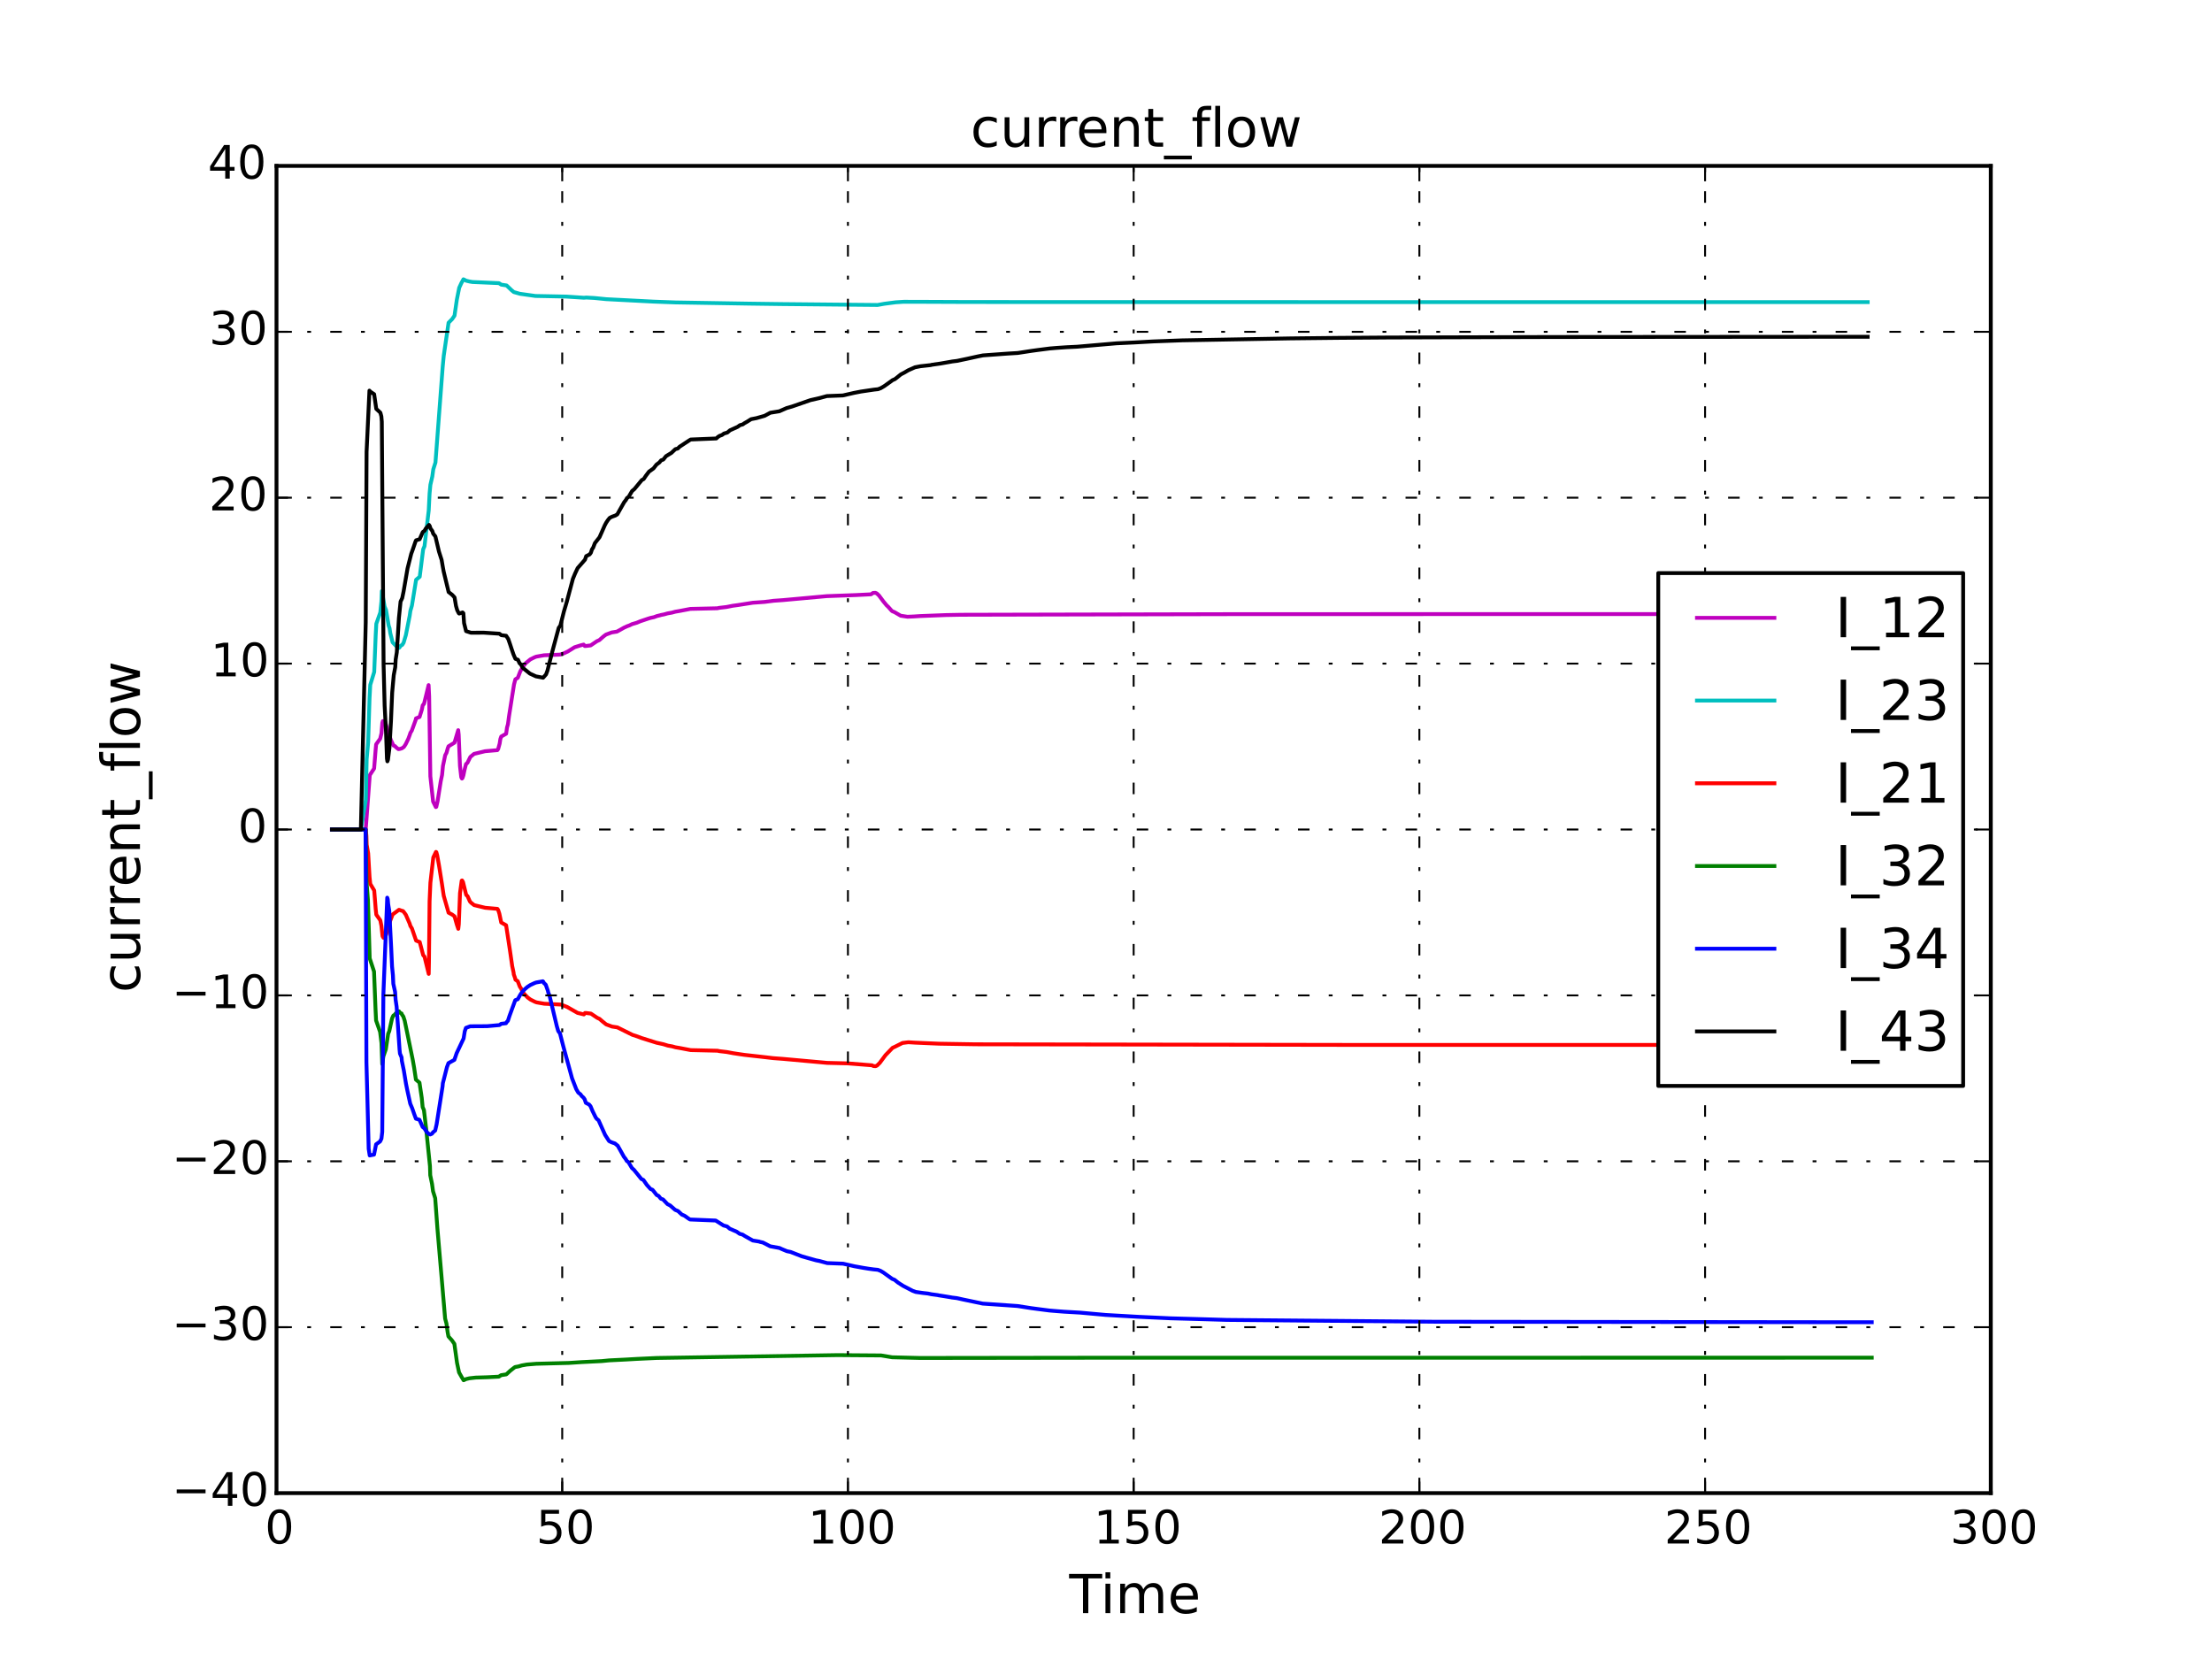 <?xml version="1.0" encoding="utf-8" standalone="no"?>
<!DOCTYPE svg PUBLIC "-//W3C//DTD SVG 1.1//EN"
  "http://www.w3.org/Graphics/SVG/1.1/DTD/svg11.dtd">
<!-- Created with matplotlib (http://matplotlib.org/) -->
<svg height="432pt" version="1.1" viewBox="0 0 576 432" width="576pt" xmlns="http://www.w3.org/2000/svg" xmlns:xlink="http://www.w3.org/1999/xlink">
 <defs>
  <style type="text/css">
*{stroke-linecap:butt;stroke-linejoin:round;}
  </style>
 </defs>
 <g id="figure_1">
  <g id="patch_1">
   <path d="
M0 432
L576 432
L576 0
L0 0
z
" style="fill:#ffffff;"/>
  </g>
  <g id="axes_1">
   <g id="patch_2">
    <path d="
M72 388.8
L518.4 388.8
L518.4 43.2
L72 43.2
z
" style="fill:#ffffff;"/>
   </g>
   <g id="line2d_1">
    <path clip-path="url(#p7ff5b81e1d)" d="
M86.41 216
L93.871 216
L95.228 216
L96.287 201.843
L97.419 200.121
L97.804 195.323
L97.945 193.821
L98.994 192.361
L99.341 190.942
L99.557 188.232
L99.696 187.769
L99.846 187.795
L100.331 188.11
L100.613 189.038
L101.11 190.999
L101.517 191.875
L101.766 192.65
L102.335 193.872
L102.441 194.109
L102.904 194.319
L103.027 194.502
L103.509 194.898
L103.753 195.076
L104.171 195.009
L104.661 194.857
L105.178 194.497
L105.637 193.798
L106.334 192.362
L106.76 191.198
L106.843 190.886
L107.237 190.241
L108.253 187.435
L108.321 187.066
L109.25 186.694
L109.844 184.804
L110.075 183.657
L110.413 183.274
L110.982 180.992
L111.605 178.402
L111.752 181.388
L112.061 202.134
L112.778 208.727
L113.489 210.164
L113.612 210.098
L113.942 208.661
L114.776 203.393
L115.112 201.799
L115.343 199.47
L115.929 196.651
L116.275 196.02
L116.589 194.861
L116.797 194.335
L118.346 193.387
L119.315 190.134
L119.442 191.31
L119.773 199.441
L120.11 202.38
L120.296 202.733
L120.435 202.595
L120.669 201.893
L120.96 200.493
L121.351 198.961
L121.715 198.647
L122.479 197.098
L122.825 196.816
L123.342 196.393
L123.431 196.31
L126.31 195.618
L129.507 195.338
L129.716 195.049
L130.115 193.609
L130.287 192.461
L130.52 191.791
L131.798 191.065
L132.02 189.461
L132.267 188.597
L132.54 186.537
L133.846 178.248
L134.199 176.893
L134.841 176.491
L135.483 174.804
L135.812 174.262
L136.039 173.784
L136.923 172.664
L138.097 171.706
L139.256 171.132
L139.667 170.983
L140.768 170.789
L141.661 170.632
L145.842 170.456
L146.778 170.144
L147.874 169.636
L149.619 168.543
L151.199 168.046
L151.981 167.845
L152.27 168.218
L152.571 168.212
L153.808 168.064
L155.426 166.971
L156.068 166.68
L157.141 165.731
L157.798 165.245
L159.29 164.687
L160.623 164.478
L161.369 164.078
L162.505 163.434
L163.088 163.176
L163.243 163.092
L163.928 162.846
L164.562 162.531
L165.832 162.156
L166.671 161.8
L168.818 161.074
L169.43 160.889
L170.289 160.709
L171.058 160.42
L171.969 160.198
L172.118 160.143
L172.936 159.983
L173.844 159.726
L174.963 159.528
L175.831 159.289
L176.907 159.106
L179.789 158.554
L186.756 158.395
L187.296 158.28
L189.196 158.059
L190.76 157.748
L192.179 157.554
L196.044 156.947
L199.057 156.743
L201.42 156.441
L203.854 156.27
L215.278 155.233
L222.954 154.951
L226.836 154.758
L227.318 154.403
L227.944 154.365
L228.324 154.536
L228.883 155.066
L230.038 156.622
L230.881 157.638
L231.29 158.018
L232.171 159.01
L232.337 159.151
L232.949 159.41
L234.543 160.333
L236.306 160.598
L237.963 160.526
L239.61 160.419
L246.371 160.158
L250.275 160.085
L264.404 160.051
L322.614 159.92
L421.071 159.903
L486.271 159.902
L486.271 159.902" style="fill:none;stroke:#bf00bf;stroke-linecap:square;"/>
   </g>
   <g id="line2d_2">
    <path clip-path="url(#p7ff5b81e1d)" d="
M86.433 216
L93.977 216
L95.26 208.297
L95.479 197.687
L95.87 193.279
L96.228 181.825
L96.414 178.343
L97.445 174.973
L97.827 165.431
L97.989 162.421
L99.027 159.49
L99.318 156.636
L99.429 153.926
L100.151 157.948
L100.525 158.849
L101.205 162.881
L101.436 163.579
L101.623 164.853
L101.909 165.954
L102.235 167.266
L103.687 168.776
L103.893 168.725
L104.09 168.515
L104.318 168.158
L104.743 167.926
L105.097 167.361
L105.677 165.418
L106.674 160.387
L106.865 159.065
L107.265 157.686
L108.353 150.967
L109.294 150.185
L110.193 143.03
L110.541 142.233
L111.64 132.919
L111.86 128.534
L112.073 126.252
L112.571 124.092
L112.83 122.199
L113.393 120.431
L115.269 95.593
L115.549 92.641
L116.806 84.04
L117.748 83.082
L118.356 82.191
L118.963 78.018
L119.577 74.93
L120.133 73.726
L120.676 72.731
L120.97 72.875
L121.397 73.094
L122.285 73.31
L123.042 73.433
L126.155 73.567
L129.931 73.733
L130.512 74.116
L131.918 74.331
L133.204 75.56
L133.792 76.048
L135.354 76.497
L139.422 77.07
L142.911 77.136
L147.265 77.223
L152.056 77.532
L152.646 77.48
L154.762 77.594
L157.854 77.903
L170.195 78.541
L175.886 78.752
L195.165 79.067
L203.685 79.18
L228.518 79.415
L230.257 79.103
L233.216 78.718
L235.364 78.581
L239.497 78.589
L252.288 78.64
L297.016 78.658
L486.344 78.665
L486.344 78.665" style="fill:none;stroke:#00bfbf;stroke-linecap:square;"/>
   </g>
   <g id="line2d_3">
    <path clip-path="url(#p7ff5b81e1d)" d="
M86.433 216
L93.977 216
L95.26 216
L95.411 217.685
L95.479 219.932
L95.87 222.216
L96.228 228.352
L96.414 230.157
L97.445 231.879
L97.827 236.677
L97.989 238.179
L99.027 239.639
L99.318 241.058
L99.61 243.768
L99.858 244.205
L100.525 243.45
L101.205 241.001
L101.436 240.551
L101.623 239.725
L101.909 239.004
L102.235 238.128
L103.893 236.91
L104.185 236.991
L104.318 237.058
L104.957 237.246
L105.284 237.656
L105.677 238.202
L106.674 240.498
L106.865 241.114
L107.265 241.759
L108.353 244.934
L109.294 245.306
L110.193 248.726
L110.541 249.108
L111.64 253.598
L111.698 250.612
L111.86 234.701
L112.073 229.866
L112.83 223.273
L113.525 221.836
L113.624 221.902
L113.85 222.736
L114.334 225.469
L115.087 230.201
L115.549 233.274
L116.806 237.665
L117.748 238.156
L118.356 238.613
L118.963 240.764
L119.335 241.866
L119.472 240.69
L119.785 232.559
L120.226 229.322
L120.329 229.267
L120.575 229.698
L121.397 233.039
L121.75 233.353
L122.366 234.739
L122.647 235.05
L123.36 235.607
L123.466 235.69
L126.344 236.382
L129.522 236.662
L129.72 236.951
L130.034 237.92
L130.512 240.209
L131.789 240.935
L132.805 247.576
L133.379 251.577
L133.734 253.249
L133.792 253.752
L134.127 254.68
L134.221 255.107
L134.822 255.509
L135.354 256.898
L135.726 257.475
L136.156 258.434
L137.409 259.754
L138.154 260.294
L139.308 260.868
L139.719 261.017
L140.817 261.211
L141.724 261.368
L146.089 261.587
L147.672 262.205
L150.389 263.754
L152.056 264.155
L152.329 263.782
L152.646 263.788
L153.876 263.936
L155.499 265.029
L156.123 265.32
L156.922 266.01
L157.854 266.755
L159.364 267.313
L160.751 267.522
L164.681 269.469
L166.053 269.917
L166.969 270.27
L170.957 271.523
L172.727 271.911
L173.912 272.274
L175.035 272.472
L175.886 272.711
L176.979 272.894
L179.864 273.446
L186.826 273.605
L187.355 273.72
L189.249 273.941
L190.915 274.252
L192.414 274.478
L193.86 274.69
L198.051 275.157
L199.575 275.33
L201.319 275.537
L203.914 275.73
L215.341 276.767
L220.744 276.9
L227.058 277.401
L227.451 277.597
L228.001 277.635
L228.385 277.464
L229.093 276.764
L230.582 274.76
L232.426 272.849
L233.005 272.59
L235.014 271.58
L236.527 271.399
L238.281 271.503
L244.525 271.776
L254.06 271.931
L349.95 272.089
L486.344 272.098
L486.344 272.098" style="fill:none;stroke:#ff0000;stroke-linecap:square;"/>
   </g>
   <g id="line2d_4">
    <path clip-path="url(#p7ff5b81e1d)" d="
M86.475 216
L95.202 216
L95.42 229.318
L95.811 234.341
L96.268 249.55
L97.398 252.988
L97.781 262.674
L97.929 265.724
L98.973 268.692
L99.331 271.582
L99.535 277.068
L99.829 275.073
L100.472 273.236
L101.077 269.198
L101.367 268.498
L102.086 265.199
L102.419 264.46
L102.883 264.16
L103.01 263.904
L103.901 263.346
L104.15 263.716
L104.572 263.914
L104.643 264.146
L105.03 264.711
L105.384 265.793
L107.451 275.831
L107.843 278.055
L108.303 281.13
L109.231 281.912
L109.824 285.88
L110.055 288.279
L110.395 289.078
L110.96 293.833
L111.962 303.661
L112.033 306.02
L112.496 308.255
L112.761 310.2
L113.324 312.006
L113.899 319.862
L115.91 343.364
L116.25 344.622
L116.57 346.949
L116.775 348.014
L117.671 349.012
L118.32 349.942
L119.006 354.875
L119.535 357.378
L120.184 358.528
L120.722 359.412
L121.024 359.277
L121.33 359.119
L122.232 358.902
L123.861 358.72
L126.853 358.632
L129.9 358.478
L130.482 358.095
L131.851 357.88
L132.864 356.94
L133.942 356.092
L134.171 355.966
L135.04 355.804
L135.876 355.555
L137.187 355.321
L139.651 355.122
L148.134 354.906
L151.472 354.688
L156.684 354.428
L158.604 354.238
L162.773 354.031
L165.941 353.851
L171.021 353.613
L218.059 352.869
L229.445 352.954
L232.311 353.432
L239.59 353.613
L287.899 353.548
L487.402 353.539
L487.402 353.539" style="fill:none;stroke:#008000;stroke-linecap:square;"/>
   </g>
   <g id="line2d_5">
    <path clip-path="url(#p7ff5b81e1d)" d="
M86.475 216
L95.202 216
L95.42 276.608
L95.922 295.882
L96.003 299.169
L96.268 300.88
L97.398 300.653
L97.929 297.983
L98.973 297.234
L99.331 296.501
L99.535 294.742
L99.829 258.981
L100.831 233.752
L100.974 234.174
L101.077 235.406
L101.367 237.197
L101.863 246.727
L102.086 251.637
L102.317 253.966
L102.419 256.186
L102.883 258.288
L103.01 260.268
L103.28 262.129
L104.043 273.321
L104.15 274.359
L104.572 275.34
L104.643 276.266
L105.159 278.768
L105.726 282.225
L106.077 283.979
L106.824 287.393
L107.347 288.619
L107.843 290.063
L108.303 291.308
L109.231 291.591
L110.055 293.459
L110.509 293.824
L111.154 294.809
L111.736 295.32
L112.033 295.418
L112.496 295.207
L112.761 294.835
L113.324 294.385
L113.696 292.754
L115.245 282.887
L115.317 282.073
L116.383 277.88
L116.775 276.838
L118.32 275.982
L118.908 274.253
L120.722 270.413
L121.024 268.54
L121.33 267.653
L122.448 267.239
L126.853 267.212
L130.087 266.923
L130.482 266.6
L131.763 266.446
L131.999 266.068
L132.247 265.844
L132.679 264.521
L134.171 260.449
L134.827 260.191
L135.479 259.031
L135.876 258.441
L136.606 257.626
L137.34 256.993
L138.08 256.511
L139.226 255.974
L139.651 255.829
L140.733 255.638
L141.352 255.521
L141.52 255.701
L141.631 255.994
L142.096 256.383
L142.648 257.939
L142.796 258.543
L143.075 259.173
L144.992 267.201
L145.365 268.489
L145.825 269.122
L146.607 272.178
L148.958 280.782
L150.056 283.613
L150.587 284.516
L151.165 284.96
L151.472 285.399
L151.955 285.833
L152.247 286.263
L152.552 287.177
L153.418 287.628
L153.778 288.073
L154.321 289.362
L155.114 290.968
L155.396 291.351
L155.864 291.728
L157.578 295.547
L158.604 297.137
L159.239 297.447
L160.137 297.754
L160.866 298.36
L162.48 301.239
L162.91 301.787
L163.222 302.325
L163.621 302.591
L164.545 304.141
L165.098 304.641
L167.018 307.016
L167.533 307.243
L168.449 308.562
L169.397 309.612
L169.918 309.817
L171.021 311.2
L171.478 311.391
L172.089 312.139
L172.65 312.322
L173.652 313.387
L173.826 313.559
L174.499 313.899
L175.807 315.044
L176.564 315.358
L177.542 316.27
L178.238 316.564
L179.239 317.276
L179.676 317.552
L186.362 317.824
L188.412 319.115
L189.324 319.359
L190.02 319.953
L191.849 320.744
L192.603 321.28
L193.365 321.487
L194.006 321.893
L196.028 323.029
L197.675 323.295
L197.885 323.382
L198.662 323.555
L199.482 323.972
L200.546 324.527
L202.994 324.978
L203.606 325.265
L204.6 325.678
L204.92 325.811
L205.883 326.007
L208.775 327.134
L210.072 327.506
L212.487 328.184
L213.405 328.364
L215.41 328.907
L219.538 329.062
L222.492 329.73
L224.852 330.159
L226.245 330.381
L227.461 330.544
L228.573 330.653
L229.279 330.919
L230.008 331.348
L232.142 332.881
L232.311 333.005
L232.93 333.253
L233.818 333.966
L235.119 334.806
L237.657 336.126
L238.45 336.42
L240.303 336.685
L241.619 336.833
L242.53 337.021
L244.202 337.244
L244.331 337.287
L245.942 337.541
L247.663 337.826
L247.837 337.866
L249.15 338.024
L250.881 338.408
L253.51 338.954
L255.891 339.456
L264.942 340.082
L268.602 340.649
L270.175 340.858
L273.308 341.261
L275.171 341.416
L277.075 341.563
L281.239 341.803
L287.899 342.404
L296.329 342.889
L304.83 343.284
L312.594 343.498
L319.501 343.704
L373.235 344.176
L476.951 344.3
L487.402 344.302
L487.402 344.302" style="fill:none;stroke:#0000ff;stroke-linecap:square;"/>
   </g>
   <g id="line2d_6">
    <path clip-path="url(#p7ff5b81e1d)" d="
M86.483 216
L93.969 216
L95.237 162
L95.457 117.629
L96.2 101.719
L96.426 101.981
L97.427 102.648
L97.981 106.475
L99.047 107.455
L99.304 108.408
L99.422 109.814
L99.885 173.019
L100.158 183.751
L100.534 190.888
L100.758 197.531
L100.875 198.248
L101.027 197.826
L101.406 194.803
L101.809 187.788
L102.122 180.363
L102.528 175.814
L102.923 173.712
L103.035 171.732
L103.328 169.871
L103.873 160.957
L104.306 156.66
L104.739 155.734
L105.091 154.024
L106.121 148.021
L107.087 144.184
L107.388 143.381
L108.208 140.985
L108.346 140.692
L109.275 140.409
L110.089 138.541
L110.579 138.176
L110.825 137.7
L111.704 136.68
L111.93 137.042
L112.067 137.553
L112.576 138.268
L112.81 138.977
L113.375 139.679
L114.307 143.633
L114.693 144.846
L114.995 145.791
L115.289 147.516
L115.541 148.871
L116.82 154.17
L117.738 154.882
L118.365 155.557
L118.738 157.774
L119.05 158.869
L119.466 159.692
L119.57 159.771
L120.457 159.478
L120.664 159.691
L120.844 162.257
L121.366 164.347
L122.627 164.756
L126.028 164.748
L130.046 165.011
L130.541 165.4
L131.806 165.554
L132.045 165.932
L132.351 166.404
L132.821 167.762
L133.209 168.948
L133.721 170.443
L134.21 171.551
L134.882 171.809
L135.212 172.531
L135.325 172.755
L135.614 172.969
L136.137 173.909
L137.99 175.403
L139.565 176.126
L140.661 176.329
L141.427 176.479
L142.189 175.617
L142.556 174.63
L143.867 169.487
L145.48 163.511
L145.923 162.878
L146.841 159.233
L147.522 156.95
L149.179 150.733
L149.768 149.31
L150.417 147.933
L152.334 145.737
L152.64 144.823
L153.533 144.372
L153.865 143.927
L154.148 143.059
L154.442 142.638
L154.914 141.423
L156.108 139.901
L156.744 138.472
L157.488 136.781
L157.836 136.129
L158.255 135.49
L158.757 134.863
L159.36 134.553
L160.226 134.246
L160.74 133.942
L161.408 132.751
L162.538 130.761
L162.974 130.213
L163.278 129.675
L163.675 129.409
L164.596 127.859
L165.189 127.359
L167.15 124.984
L167.603 124.757
L168.196 123.87
L169.009 122.802
L170.165 121.981
L170.933 120.992
L171.703 120.42
L172.168 119.861
L172.714 119.678
L173.428 118.787
L174.834 117.933
L175.87 116.956
L176.488 116.799
L176.952 116.332
L179.4 114.724
L179.855 114.448
L186.52 114.176
L186.951 113.777
L187.34 113.517
L188.019 113.261
L188.536 112.885
L189.39 112.641
L190.087 112.047
L192.083 111.147
L192.676 110.72
L193.413 110.513
L193.839 110.207
L194.538 109.812
L195.589 109.152
L196.973 108.882
L199.104 108.276
L200.601 107.473
L202.934 107.096
L204.848 106.255
L206.221 105.865
L211.045 104.194
L213.483 103.636
L215.321 103.133
L219.452 102.977
L222.417 102.302
L224.19 101.958
L227.602 101.456
L228.635 101.347
L229.345 101.081
L230.249 100.55
L232.083 99.245
L232.414 98.995
L232.989 98.747
L233.477 98.383
L234.578 97.493
L235.512 97.007
L236.502 96.424
L238.275 95.637
L239.685 95.366
L242.329 95.072
L242.686 94.979
L244.876 94.669
L247.719 94.174
L247.913 94.134
L249.201 93.976
L251.747 93.442
L254.637 92.806
L255.952 92.544
L261.796 92.117
L262.626 92.059
L265.001 91.918
L268.705 91.351
L270.228 91.142
L273.372 90.739
L275.235 90.584
L277.676 90.419
L280.517 90.28
L290.767 89.395
L295.226 89.187
L300.349 88.905
L307.844 88.626
L336.077 88.116
L348.122 87.985
L361.589 87.884
L404.566 87.755
L477.215 87.7
L486.333 87.698
L486.333 87.698" style="fill:none;stroke:#000000;stroke-linecap:square;"/>
   </g>
   <g id="patch_3">
    <path d="
M518.4 388.8
L518.4 43.2" style="fill:none;stroke:#000000;stroke-linecap:square;stroke-linejoin:miter;"/>
   </g>
   <g id="patch_4">
    <path d="
M72 388.8
L72 43.2" style="fill:none;stroke:#000000;stroke-linecap:square;stroke-linejoin:miter;"/>
   </g>
   <g id="patch_5">
    <path d="
M72 388.8
L518.4 388.8" style="fill:none;stroke:#000000;stroke-linecap:square;stroke-linejoin:miter;"/>
   </g>
   <g id="patch_6">
    <path d="
M72 43.2
L518.4 43.2" style="fill:none;stroke:#000000;stroke-linecap:square;stroke-linejoin:miter;"/>
   </g>
   <g id="matplotlib.axis_1">
    <g id="xtick_1">
     <g id="line2d_7">
      <path clip-path="url(#p7ff5b81e1d)" d="
M72 388.8
L72 43.2" style="fill:none;stroke:#000000;stroke-dasharray:3,5,1,5;stroke-dashoffset:0.0;stroke-width:0.5;"/>
     </g>
     <g id="line2d_8">
      <defs>
       <path d="
M0 0
L0 -4" id="mc7db9fdffb" style="stroke:#000000;stroke-width:0.5;"/>
      </defs>
      <g>
       <use style="stroke:#000000;stroke-width:0.5;" x="72.0" xlink:href="#mc7db9fdffb" y="388.8"/>
      </g>
     </g>
     <g id="line2d_9">
      <defs>
       <path d="
M0 0
L0 4" id="m5a7d422ac3" style="stroke:#000000;stroke-width:0.5;"/>
      </defs>
      <g>
       <use style="stroke:#000000;stroke-width:0.5;" x="72.0" xlink:href="#m5a7d422ac3" y="43.2"/>
      </g>
     </g>
     <g id="text_1">
      <!-- 0 -->
      <defs>
       <path d="
M31.781 66.406
Q24.172 66.406 20.328 58.906
Q16.5 51.422 16.5 36.375
Q16.5 21.391 20.328 13.891
Q24.172 6.391 31.781 6.391
Q39.453 6.391 43.281 13.891
Q47.125 21.391 47.125 36.375
Q47.125 51.422 43.281 58.906
Q39.453 66.406 31.781 66.406
M31.781 74.219
Q44.047 74.219 50.516 64.516
Q56.984 54.828 56.984 36.375
Q56.984 17.969 50.516 8.266
Q44.047 -1.422 31.781 -1.422
Q19.531 -1.422 13.062 8.266
Q6.594 17.969 6.594 36.375
Q6.594 54.828 13.062 64.516
Q19.531 74.219 31.781 74.219" id="DejaVuSans-30"/>
      </defs>
      <g transform="translate(68.977 401.918)scale(0.12 -0.12)">
       <use xlink:href="#DejaVuSans-30"/>
      </g>
     </g>
    </g>
    <g id="xtick_2">
     <g id="line2d_10">
      <path clip-path="url(#p7ff5b81e1d)" d="
M146.4 388.8
L146.4 43.2" style="fill:none;stroke:#000000;stroke-dasharray:3,5,1,5;stroke-dashoffset:0.0;stroke-width:0.5;"/>
     </g>
     <g id="line2d_11">
      <g>
       <use style="stroke:#000000;stroke-width:0.5;" x="146.4" xlink:href="#mc7db9fdffb" y="388.8"/>
      </g>
     </g>
     <g id="line2d_12">
      <g>
       <use style="stroke:#000000;stroke-width:0.5;" x="146.4" xlink:href="#m5a7d422ac3" y="43.2"/>
      </g>
     </g>
     <g id="text_2">
      <!-- 50 -->
      <defs>
       <path d="
M10.797 72.906
L49.516 72.906
L49.516 64.594
L19.828 64.594
L19.828 46.734
Q21.969 47.469 24.109 47.828
Q26.266 48.188 28.422 48.188
Q40.625 48.188 47.75 41.5
Q54.891 34.812 54.891 23.391
Q54.891 11.625 47.562 5.094
Q40.234 -1.422 26.906 -1.422
Q22.312 -1.422 17.547 -0.641
Q12.797 0.141 7.719 1.703
L7.719 11.625
Q12.109 9.234 16.797 8.062
Q21.484 6.891 26.703 6.891
Q35.156 6.891 40.078 11.328
Q45.016 15.766 45.016 23.391
Q45.016 31 40.078 35.438
Q35.156 39.891 26.703 39.891
Q22.75 39.891 18.812 39.016
Q14.891 38.141 10.797 36.281
z
" id="DejaVuSans-35"/>
      </defs>
      <g transform="translate(139.627 401.918)scale(0.12 -0.12)">
       <use xlink:href="#DejaVuSans-35"/>
       <use x="63.623" xlink:href="#DejaVuSans-30"/>
      </g>
     </g>
    </g>
    <g id="xtick_3">
     <g id="line2d_13">
      <path clip-path="url(#p7ff5b81e1d)" d="
M220.8 388.8
L220.8 43.2" style="fill:none;stroke:#000000;stroke-dasharray:3,5,1,5;stroke-dashoffset:0.0;stroke-width:0.5;"/>
     </g>
     <g id="line2d_14">
      <g>
       <use style="stroke:#000000;stroke-width:0.5;" x="220.8" xlink:href="#mc7db9fdffb" y="388.8"/>
      </g>
     </g>
     <g id="line2d_15">
      <g>
       <use style="stroke:#000000;stroke-width:0.5;" x="220.8" xlink:href="#m5a7d422ac3" y="43.2"/>
      </g>
     </g>
     <g id="text_3">
      <!-- 100 -->
      <defs>
       <path d="
M12.406 8.297
L28.516 8.297
L28.516 63.922
L10.984 60.406
L10.984 69.391
L28.422 72.906
L38.281 72.906
L38.281 8.297
L54.391 8.297
L54.391 0
L12.406 0
z
" id="DejaVuSans-31"/>
      </defs>
      <g transform="translate(210.405 401.918)scale(0.12 -0.12)">
       <use xlink:href="#DejaVuSans-31"/>
       <use x="63.623" xlink:href="#DejaVuSans-30"/>
       <use x="127.246" xlink:href="#DejaVuSans-30"/>
      </g>
     </g>
    </g>
    <g id="xtick_4">
     <g id="line2d_16">
      <path clip-path="url(#p7ff5b81e1d)" d="
M295.2 388.8
L295.2 43.2" style="fill:none;stroke:#000000;stroke-dasharray:3,5,1,5;stroke-dashoffset:0.0;stroke-width:0.5;"/>
     </g>
     <g id="line2d_17">
      <g>
       <use style="stroke:#000000;stroke-width:0.5;" x="295.2" xlink:href="#mc7db9fdffb" y="388.8"/>
      </g>
     </g>
     <g id="line2d_18">
      <g>
       <use style="stroke:#000000;stroke-width:0.5;" x="295.2" xlink:href="#m5a7d422ac3" y="43.2"/>
      </g>
     </g>
     <g id="text_4">
      <!-- 150 -->
      <g transform="translate(284.805 401.918)scale(0.12 -0.12)">
       <use xlink:href="#DejaVuSans-31"/>
       <use x="63.623" xlink:href="#DejaVuSans-35"/>
       <use x="127.246" xlink:href="#DejaVuSans-30"/>
      </g>
     </g>
    </g>
    <g id="xtick_5">
     <g id="line2d_19">
      <path clip-path="url(#p7ff5b81e1d)" d="
M369.6 388.8
L369.6 43.2" style="fill:none;stroke:#000000;stroke-dasharray:3,5,1,5;stroke-dashoffset:0.0;stroke-width:0.5;"/>
     </g>
     <g id="line2d_20">
      <g>
       <use style="stroke:#000000;stroke-width:0.5;" x="369.6" xlink:href="#mc7db9fdffb" y="388.8"/>
      </g>
     </g>
     <g id="line2d_21">
      <g>
       <use style="stroke:#000000;stroke-width:0.5;" x="369.6" xlink:href="#m5a7d422ac3" y="43.2"/>
      </g>
     </g>
     <g id="text_5">
      <!-- 200 -->
      <defs>
       <path d="
M19.188 8.297
L53.609 8.297
L53.609 0
L7.328 0
L7.328 8.297
Q12.938 14.109 22.625 23.891
Q32.328 33.688 34.812 36.531
Q39.547 41.844 41.422 45.531
Q43.312 49.219 43.312 52.781
Q43.312 58.594 39.234 62.25
Q35.156 65.922 28.609 65.922
Q23.969 65.922 18.812 64.312
Q13.672 62.703 7.812 59.422
L7.812 69.391
Q13.766 71.781 18.938 73
Q24.125 74.219 28.422 74.219
Q39.75 74.219 46.484 68.547
Q53.219 62.891 53.219 53.422
Q53.219 48.922 51.531 44.891
Q49.859 40.875 45.406 35.406
Q44.188 33.984 37.641 27.219
Q31.109 20.453 19.188 8.297" id="DejaVuSans-32"/>
      </defs>
      <g transform="translate(358.986 401.918)scale(0.12 -0.12)">
       <use xlink:href="#DejaVuSans-32"/>
       <use x="63.623" xlink:href="#DejaVuSans-30"/>
       <use x="127.246" xlink:href="#DejaVuSans-30"/>
      </g>
     </g>
    </g>
    <g id="xtick_6">
     <g id="line2d_22">
      <path clip-path="url(#p7ff5b81e1d)" d="
M444 388.8
L444 43.2" style="fill:none;stroke:#000000;stroke-dasharray:3,5,1,5;stroke-dashoffset:0.0;stroke-width:0.5;"/>
     </g>
     <g id="line2d_23">
      <g>
       <use style="stroke:#000000;stroke-width:0.5;" x="444.0" xlink:href="#mc7db9fdffb" y="388.8"/>
      </g>
     </g>
     <g id="line2d_24">
      <g>
       <use style="stroke:#000000;stroke-width:0.5;" x="444.0" xlink:href="#m5a7d422ac3" y="43.2"/>
      </g>
     </g>
     <g id="text_6">
      <!-- 250 -->
      <g transform="translate(433.386 401.918)scale(0.12 -0.12)">
       <use xlink:href="#DejaVuSans-32"/>
       <use x="63.623" xlink:href="#DejaVuSans-35"/>
       <use x="127.246" xlink:href="#DejaVuSans-30"/>
      </g>
     </g>
    </g>
    <g id="xtick_7">
     <g id="line2d_25">
      <path clip-path="url(#p7ff5b81e1d)" d="
M518.4 388.8
L518.4 43.2" style="fill:none;stroke:#000000;stroke-dasharray:3,5,1,5;stroke-dashoffset:0.0;stroke-width:0.5;"/>
     </g>
     <g id="line2d_26">
      <g>
       <use style="stroke:#000000;stroke-width:0.5;" x="518.4" xlink:href="#mc7db9fdffb" y="388.8"/>
      </g>
     </g>
     <g id="line2d_27">
      <g>
       <use style="stroke:#000000;stroke-width:0.5;" x="518.4" xlink:href="#m5a7d422ac3" y="43.2"/>
      </g>
     </g>
     <g id="text_7">
      <!-- 300 -->
      <defs>
       <path d="
M40.578 39.312
Q47.656 37.797 51.625 33
Q55.609 28.219 55.609 21.188
Q55.609 10.406 48.188 4.484
Q40.766 -1.422 27.094 -1.422
Q22.516 -1.422 17.656 -0.516
Q12.797 0.391 7.625 2.203
L7.625 11.719
Q11.719 9.328 16.594 8.109
Q21.484 6.891 26.812 6.891
Q36.078 6.891 40.938 10.547
Q45.797 14.203 45.797 21.188
Q45.797 27.641 41.281 31.266
Q36.766 34.906 28.719 34.906
L20.219 34.906
L20.219 43.016
L29.109 43.016
Q36.375 43.016 40.234 45.922
Q44.094 48.828 44.094 54.297
Q44.094 59.906 40.109 62.906
Q36.141 65.922 28.719 65.922
Q24.656 65.922 20.016 65.031
Q15.375 64.156 9.812 62.312
L9.812 71.094
Q15.438 72.656 20.344 73.438
Q25.25 74.219 29.594 74.219
Q40.828 74.219 47.359 69.109
Q53.906 64.016 53.906 55.328
Q53.906 49.266 50.438 45.094
Q46.969 40.922 40.578 39.312" id="DejaVuSans-33"/>
      </defs>
      <g transform="translate(507.803 401.918)scale(0.12 -0.12)">
       <use xlink:href="#DejaVuSans-33"/>
       <use x="63.623" xlink:href="#DejaVuSans-30"/>
       <use x="127.246" xlink:href="#DejaVuSans-30"/>
      </g>
     </g>
    </g>
    <g id="text_8">
     <!-- Time -->
     <defs>
      <path d="
M9.422 54.688
L18.406 54.688
L18.406 0
L9.422 0
z

M9.422 75.984
L18.406 75.984
L18.406 64.594
L9.422 64.594
z
" id="DejaVuSans-69"/>
      <path d="
M52 44.188
Q55.375 50.25 60.062 53.125
Q64.75 56 71.094 56
Q79.641 56 84.281 50.016
Q88.922 44.047 88.922 33.016
L88.922 0
L79.891 0
L79.891 32.719
Q79.891 40.578 77.094 44.375
Q74.312 48.188 68.609 48.188
Q61.625 48.188 57.562 43.547
Q53.516 38.922 53.516 30.906
L53.516 0
L44.484 0
L44.484 32.719
Q44.484 40.625 41.703 44.406
Q38.922 48.188 33.109 48.188
Q26.219 48.188 22.156 43.531
Q18.109 38.875 18.109 30.906
L18.109 0
L9.078 0
L9.078 54.688
L18.109 54.688
L18.109 46.188
Q21.188 51.219 25.484 53.609
Q29.781 56 35.688 56
Q41.656 56 45.828 52.969
Q50 49.953 52 44.188" id="DejaVuSans-6d"/>
      <path d="
M56.203 29.594
L56.203 25.203
L14.891 25.203
Q15.484 15.922 20.484 11.062
Q25.484 6.203 34.422 6.203
Q39.594 6.203 44.453 7.469
Q49.312 8.734 54.109 11.281
L54.109 2.781
Q49.266 0.734 44.188 -0.344
Q39.109 -1.422 33.891 -1.422
Q20.797 -1.422 13.156 6.188
Q5.516 13.812 5.516 26.812
Q5.516 40.234 12.766 48.109
Q20.016 56 32.328 56
Q43.359 56 49.781 48.891
Q56.203 41.797 56.203 29.594
M47.219 32.234
Q47.125 39.594 43.094 43.984
Q39.062 48.391 32.422 48.391
Q24.906 48.391 20.391 44.141
Q15.875 39.891 15.188 32.172
z
" id="DejaVuSans-65"/>
      <path d="
M-0.297 72.906
L61.375 72.906
L61.375 64.594
L35.5 64.594
L35.5 0
L25.594 0
L25.594 64.594
L-0.297 64.594
z
" id="DejaVuSans-54"/>
     </defs>
     <g transform="translate(278.425 420.052)scale(0.14 -0.14)">
      <use xlink:href="#DejaVuSans-54"/>
      <use x="57.959" xlink:href="#DejaVuSans-69"/>
      <use x="85.742" xlink:href="#DejaVuSans-6d"/>
      <use x="183.154" xlink:href="#DejaVuSans-65"/>
     </g>
    </g>
   </g>
   <g id="matplotlib.axis_2">
    <g id="ytick_1">
     <g id="line2d_28">
      <path clip-path="url(#p7ff5b81e1d)" d="
M72 388.8
L518.4 388.8" style="fill:none;stroke:#000000;stroke-dasharray:3,5,1,5;stroke-dashoffset:0.0;stroke-width:0.5;"/>
     </g>
     <g id="line2d_29">
      <defs>
       <path d="
M0 0
L4 0" id="md7965d1ba0" style="stroke:#000000;stroke-width:0.5;"/>
      </defs>
      <g>
       <use style="stroke:#000000;stroke-width:0.5;" x="72.0" xlink:href="#md7965d1ba0" y="388.8"/>
      </g>
     </g>
     <g id="line2d_30">
      <defs>
       <path d="
M0 0
L-4 0" id="md9a1c1a7cd" style="stroke:#000000;stroke-width:0.5;"/>
      </defs>
      <g>
       <use style="stroke:#000000;stroke-width:0.5;" x="518.4" xlink:href="#md9a1c1a7cd" y="388.8"/>
      </g>
     </g>
     <g id="text_9">
      <!-- −40 -->
      <defs>
       <path d="
M10.594 35.5
L73.188 35.5
L73.188 27.203
L10.594 27.203
z
" id="DejaVuSans-2212"/>
       <path d="
M37.797 64.312
L12.891 25.391
L37.797 25.391
z

M35.203 72.906
L47.609 72.906
L47.609 25.391
L58.016 25.391
L58.016 17.188
L47.609 17.188
L47.609 0
L37.797 0
L37.797 17.188
L4.891 17.188
L4.891 26.703
z
" id="DejaVuSans-34"/>
      </defs>
      <g transform="translate(44.742 392.111)scale(0.12 -0.12)">
       <use xlink:href="#DejaVuSans-2212"/>
       <use x="83.789" xlink:href="#DejaVuSans-34"/>
       <use x="147.412" xlink:href="#DejaVuSans-30"/>
      </g>
     </g>
    </g>
    <g id="ytick_2">
     <g id="line2d_31">
      <path clip-path="url(#p7ff5b81e1d)" d="
M72 345.6
L518.4 345.6" style="fill:none;stroke:#000000;stroke-dasharray:3,5,1,5;stroke-dashoffset:0.0;stroke-width:0.5;"/>
     </g>
     <g id="line2d_32">
      <g>
       <use style="stroke:#000000;stroke-width:0.5;" x="72.0" xlink:href="#md7965d1ba0" y="345.6"/>
      </g>
     </g>
     <g id="line2d_33">
      <g>
       <use style="stroke:#000000;stroke-width:0.5;" x="518.4" xlink:href="#md9a1c1a7cd" y="345.6"/>
      </g>
     </g>
     <g id="text_10">
      <!-- −30 -->
      <g transform="translate(44.742 348.911)scale(0.12 -0.12)">
       <use xlink:href="#DejaVuSans-2212"/>
       <use x="83.789" xlink:href="#DejaVuSans-33"/>
       <use x="147.412" xlink:href="#DejaVuSans-30"/>
      </g>
     </g>
    </g>
    <g id="ytick_3">
     <g id="line2d_34">
      <path clip-path="url(#p7ff5b81e1d)" d="
M72 302.4
L518.4 302.4" style="fill:none;stroke:#000000;stroke-dasharray:3,5,1,5;stroke-dashoffset:0.0;stroke-width:0.5;"/>
     </g>
     <g id="line2d_35">
      <g>
       <use style="stroke:#000000;stroke-width:0.5;" x="72.0" xlink:href="#md7965d1ba0" y="302.4"/>
      </g>
     </g>
     <g id="line2d_36">
      <g>
       <use style="stroke:#000000;stroke-width:0.5;" x="518.4" xlink:href="#md9a1c1a7cd" y="302.4"/>
      </g>
     </g>
     <g id="text_11">
      <!-- −20 -->
      <g transform="translate(44.742 305.711)scale(0.12 -0.12)">
       <use xlink:href="#DejaVuSans-2212"/>
       <use x="83.789" xlink:href="#DejaVuSans-32"/>
       <use x="147.412" xlink:href="#DejaVuSans-30"/>
      </g>
     </g>
    </g>
    <g id="ytick_4">
     <g id="line2d_37">
      <path clip-path="url(#p7ff5b81e1d)" d="
M72 259.2
L518.4 259.2" style="fill:none;stroke:#000000;stroke-dasharray:3,5,1,5;stroke-dashoffset:0.0;stroke-width:0.5;"/>
     </g>
     <g id="line2d_38">
      <g>
       <use style="stroke:#000000;stroke-width:0.5;" x="72.0" xlink:href="#md7965d1ba0" y="259.2"/>
      </g>
     </g>
     <g id="line2d_39">
      <g>
       <use style="stroke:#000000;stroke-width:0.5;" x="518.4" xlink:href="#md9a1c1a7cd" y="259.2"/>
      </g>
     </g>
     <g id="text_12">
      <!-- −10 -->
      <g transform="translate(44.742 262.511)scale(0.12 -0.12)">
       <use xlink:href="#DejaVuSans-2212"/>
       <use x="83.789" xlink:href="#DejaVuSans-31"/>
       <use x="147.412" xlink:href="#DejaVuSans-30"/>
      </g>
     </g>
    </g>
    <g id="ytick_5">
     <g id="line2d_40">
      <path clip-path="url(#p7ff5b81e1d)" d="
M72 216
L518.4 216" style="fill:none;stroke:#000000;stroke-dasharray:3,5,1,5;stroke-dashoffset:0.0;stroke-width:0.5;"/>
     </g>
     <g id="line2d_41">
      <g>
       <use style="stroke:#000000;stroke-width:0.5;" x="72.0" xlink:href="#md7965d1ba0" y="216.0"/>
      </g>
     </g>
     <g id="line2d_42">
      <g>
       <use style="stroke:#000000;stroke-width:0.5;" x="518.4" xlink:href="#md9a1c1a7cd" y="216.0"/>
      </g>
     </g>
     <g id="text_13">
      <!-- 0 -->
      <g transform="translate(61.953 219.311)scale(0.12 -0.12)">
       <use xlink:href="#DejaVuSans-30"/>
      </g>
     </g>
    </g>
    <g id="ytick_6">
     <g id="line2d_43">
      <path clip-path="url(#p7ff5b81e1d)" d="
M72 172.8
L518.4 172.8" style="fill:none;stroke:#000000;stroke-dasharray:3,5,1,5;stroke-dashoffset:0.0;stroke-width:0.5;"/>
     </g>
     <g id="line2d_44">
      <g>
       <use style="stroke:#000000;stroke-width:0.5;" x="72.0" xlink:href="#md7965d1ba0" y="172.8"/>
      </g>
     </g>
     <g id="line2d_45">
      <g>
       <use style="stroke:#000000;stroke-width:0.5;" x="518.4" xlink:href="#md9a1c1a7cd" y="172.8"/>
      </g>
     </g>
     <g id="text_14">
      <!-- 10 -->
      <g transform="translate(54.845 176.111)scale(0.12 -0.12)">
       <use xlink:href="#DejaVuSans-31"/>
       <use x="63.623" xlink:href="#DejaVuSans-30"/>
      </g>
     </g>
    </g>
    <g id="ytick_7">
     <g id="line2d_46">
      <path clip-path="url(#p7ff5b81e1d)" d="
M72 129.6
L518.4 129.6" style="fill:none;stroke:#000000;stroke-dasharray:3,5,1,5;stroke-dashoffset:0.0;stroke-width:0.5;"/>
     </g>
     <g id="line2d_47">
      <g>
       <use style="stroke:#000000;stroke-width:0.5;" x="72.0" xlink:href="#md7965d1ba0" y="129.6"/>
      </g>
     </g>
     <g id="line2d_48">
      <g>
       <use style="stroke:#000000;stroke-width:0.5;" x="518.4" xlink:href="#md9a1c1a7cd" y="129.6"/>
      </g>
     </g>
     <g id="text_15">
      <!-- 20 -->
      <g transform="translate(54.406 132.911)scale(0.12 -0.12)">
       <use xlink:href="#DejaVuSans-32"/>
       <use x="63.623" xlink:href="#DejaVuSans-30"/>
      </g>
     </g>
    </g>
    <g id="ytick_8">
     <g id="line2d_49">
      <path clip-path="url(#p7ff5b81e1d)" d="
M72 86.4
L518.4 86.4" style="fill:none;stroke:#000000;stroke-dasharray:3,5,1,5;stroke-dashoffset:0.0;stroke-width:0.5;"/>
     </g>
     <g id="line2d_50">
      <g>
       <use style="stroke:#000000;stroke-width:0.5;" x="72.0" xlink:href="#md7965d1ba0" y="86.4"/>
      </g>
     </g>
     <g id="line2d_51">
      <g>
       <use style="stroke:#000000;stroke-width:0.5;" x="518.4" xlink:href="#md9a1c1a7cd" y="86.4"/>
      </g>
     </g>
     <g id="text_16">
      <!-- 30 -->
      <g transform="translate(54.442 89.711)scale(0.12 -0.12)">
       <use xlink:href="#DejaVuSans-33"/>
       <use x="63.623" xlink:href="#DejaVuSans-30"/>
      </g>
     </g>
    </g>
    <g id="ytick_9">
     <g id="line2d_52">
      <path clip-path="url(#p7ff5b81e1d)" d="
M72 43.2
L518.4 43.2" style="fill:none;stroke:#000000;stroke-dasharray:3,5,1,5;stroke-dashoffset:0.0;stroke-width:0.5;"/>
     </g>
     <g id="line2d_53">
      <g>
       <use style="stroke:#000000;stroke-width:0.5;" x="72.0" xlink:href="#md7965d1ba0" y="43.2"/>
      </g>
     </g>
     <g id="line2d_54">
      <g>
       <use style="stroke:#000000;stroke-width:0.5;" x="518.4" xlink:href="#md9a1c1a7cd" y="43.2"/>
      </g>
     </g>
     <g id="text_17">
      <!-- 40 -->
      <g transform="translate(54.114 46.511)scale(0.12 -0.12)">
       <use xlink:href="#DejaVuSans-34"/>
       <use x="63.623" xlink:href="#DejaVuSans-30"/>
      </g>
     </g>
    </g>
    <g id="text_18">
     <!-- current_flow -->
     <defs>
      <path d="
M48.781 52.594
L48.781 44.188
Q44.969 46.297 41.141 47.344
Q37.312 48.391 33.406 48.391
Q24.656 48.391 19.812 42.844
Q14.984 37.312 14.984 27.297
Q14.984 17.281 19.812 11.734
Q24.656 6.203 33.406 6.203
Q37.312 6.203 41.141 7.25
Q44.969 8.297 48.781 10.406
L48.781 2.094
Q45.016 0.344 40.984 -0.531
Q36.969 -1.422 32.422 -1.422
Q20.062 -1.422 12.781 6.344
Q5.516 14.109 5.516 27.297
Q5.516 40.672 12.859 48.328
Q20.219 56 33.016 56
Q37.156 56 41.109 55.141
Q45.062 54.297 48.781 52.594" id="DejaVuSans-63"/>
      <path d="
M30.609 48.391
Q23.391 48.391 19.188 42.75
Q14.984 37.109 14.984 27.297
Q14.984 17.484 19.156 11.844
Q23.344 6.203 30.609 6.203
Q37.797 6.203 41.984 11.859
Q46.188 17.531 46.188 27.297
Q46.188 37.016 41.984 42.703
Q37.797 48.391 30.609 48.391
M30.609 56
Q42.328 56 49.016 48.375
Q55.719 40.766 55.719 27.297
Q55.719 13.875 49.016 6.219
Q42.328 -1.422 30.609 -1.422
Q18.844 -1.422 12.172 6.219
Q5.516 13.875 5.516 27.297
Q5.516 40.766 12.172 48.375
Q18.844 56 30.609 56" id="DejaVuSans-6f"/>
      <path d="
M41.109 46.297
Q39.594 47.172 37.812 47.578
Q36.031 48 33.891 48
Q26.266 48 22.188 43.047
Q18.109 38.094 18.109 28.812
L18.109 0
L9.078 0
L9.078 54.688
L18.109 54.688
L18.109 46.188
Q20.953 51.172 25.484 53.578
Q30.031 56 36.531 56
Q37.453 56 38.578 55.875
Q39.703 55.766 41.062 55.516
z
" id="DejaVuSans-72"/>
      <path d="
M37.109 75.984
L37.109 68.5
L28.516 68.5
Q23.688 68.5 21.797 66.547
Q19.922 64.594 19.922 59.516
L19.922 54.688
L34.719 54.688
L34.719 47.703
L19.922 47.703
L19.922 0
L10.891 0
L10.891 47.703
L2.297 47.703
L2.297 54.688
L10.891 54.688
L10.891 58.5
Q10.891 67.625 15.141 71.797
Q19.391 75.984 28.609 75.984
z
" id="DejaVuSans-66"/>
      <path d="
M18.312 70.219
L18.312 54.688
L36.812 54.688
L36.812 47.703
L18.312 47.703
L18.312 18.016
Q18.312 11.328 20.141 9.422
Q21.969 7.516 27.594 7.516
L36.812 7.516
L36.812 0
L27.594 0
Q17.188 0 13.234 3.875
Q9.281 7.766 9.281 18.016
L9.281 47.703
L2.688 47.703
L2.688 54.688
L9.281 54.688
L9.281 70.219
z
" id="DejaVuSans-74"/>
      <path d="
M8.5 21.578
L8.5 54.688
L17.484 54.688
L17.484 21.922
Q17.484 14.156 20.5 10.266
Q23.531 6.391 29.594 6.391
Q36.859 6.391 41.078 11.031
Q45.312 15.672 45.312 23.688
L45.312 54.688
L54.297 54.688
L54.297 0
L45.312 0
L45.312 8.406
Q42.047 3.422 37.719 1
Q33.406 -1.422 27.688 -1.422
Q18.266 -1.422 13.375 4.438
Q8.5 10.297 8.5 21.578
M31.109 56
z
" id="DejaVuSans-75"/>
      <path d="
M54.891 33.016
L54.891 0
L45.906 0
L45.906 32.719
Q45.906 40.484 42.875 44.328
Q39.844 48.188 33.797 48.188
Q26.516 48.188 22.312 43.547
Q18.109 38.922 18.109 30.906
L18.109 0
L9.078 0
L9.078 54.688
L18.109 54.688
L18.109 46.188
Q21.344 51.125 25.703 53.562
Q30.078 56 35.797 56
Q45.219 56 50.047 50.172
Q54.891 44.344 54.891 33.016" id="DejaVuSans-6e"/>
      <path d="
M50.984 -16.609
L50.984 -23.578
L-0.984 -23.578
L-0.984 -16.609
z
" id="DejaVuSans-5f"/>
      <path d="
M9.422 75.984
L18.406 75.984
L18.406 0
L9.422 0
z
" id="DejaVuSans-6c"/>
      <path d="
M4.203 54.688
L13.188 54.688
L24.422 12.016
L35.594 54.688
L46.188 54.688
L57.422 12.016
L68.609 54.688
L77.594 54.688
L63.281 0
L52.688 0
L40.922 44.828
L29.109 0
L18.5 0
z
" id="DejaVuSans-77"/>
     </defs>
     <g transform="translate(36.442 258.486)rotate(-90.0)scale(0.14 -0.14)">
      <use xlink:href="#DejaVuSans-63"/>
      <use x="54.98" xlink:href="#DejaVuSans-75"/>
      <use x="118.359" xlink:href="#DejaVuSans-72"/>
      <use x="157.723" xlink:href="#DejaVuSans-72"/>
      <use x="196.586" xlink:href="#DejaVuSans-65"/>
      <use x="258.109" xlink:href="#DejaVuSans-6e"/>
      <use x="321.488" xlink:href="#DejaVuSans-74"/>
      <use x="360.697" xlink:href="#DejaVuSans-5f"/>
      <use x="410.697" xlink:href="#DejaVuSans-66"/>
      <use x="445.902" xlink:href="#DejaVuSans-6c"/>
      <use x="473.686" xlink:href="#DejaVuSans-6f"/>
      <use x="534.867" xlink:href="#DejaVuSans-77"/>
     </g>
    </g>
   </g>
   <g id="text_19">
    <!-- current_flow -->
    <g transform="translate(252.714 38.2)scale(0.14 -0.14)">
     <use xlink:href="#DejaVuSans-63"/>
     <use x="54.98" xlink:href="#DejaVuSans-75"/>
     <use x="118.359" xlink:href="#DejaVuSans-72"/>
     <use x="157.723" xlink:href="#DejaVuSans-72"/>
     <use x="196.586" xlink:href="#DejaVuSans-65"/>
     <use x="258.109" xlink:href="#DejaVuSans-6e"/>
     <use x="321.488" xlink:href="#DejaVuSans-74"/>
     <use x="360.697" xlink:href="#DejaVuSans-5f"/>
     <use x="410.697" xlink:href="#DejaVuSans-66"/>
     <use x="445.902" xlink:href="#DejaVuSans-6c"/>
     <use x="473.686" xlink:href="#DejaVuSans-6f"/>
     <use x="534.867" xlink:href="#DejaVuSans-77"/>
    </g>
   </g>
   <g id="legend_1">
    <g id="patch_7">
     <path d="
M431.809 282.771
L511.2 282.771
L511.2 149.229
L431.809 149.229
z
" style="fill:#ffffff;stroke:#000000;stroke-linejoin:miter;"/>
    </g>
    <g id="line2d_55">
     <path d="
M441.889 160.891
L462.049 160.891" style="fill:none;stroke:#bf00bf;stroke-linecap:square;"/>
    </g>
    <g id="line2d_56"/>
    <g id="text_20">
     <!-- I_12 -->
     <defs>
      <path d="
M9.812 72.906
L19.672 72.906
L19.672 0
L9.812 0
z
" id="DejaVuSans-49"/>
     </defs>
     <g transform="translate(477.889 165.931)scale(0.144 -0.144)">
      <use xlink:href="#DejaVuSans-49"/>
      <use x="29.492" xlink:href="#DejaVuSans-5f"/>
      <use x="79.492" xlink:href="#DejaVuSans-31"/>
      <use x="143.115" xlink:href="#DejaVuSans-32"/>
     </g>
    </g>
    <g id="line2d_57">
     <path d="
M441.889 182.428
L462.049 182.428" style="fill:none;stroke:#00bfbf;stroke-linecap:square;"/>
    </g>
    <g id="line2d_58"/>
    <g id="text_21">
     <!-- I_23 -->
     <g transform="translate(477.889 187.468)scale(0.144 -0.144)">
      <use xlink:href="#DejaVuSans-49"/>
      <use x="29.492" xlink:href="#DejaVuSans-5f"/>
      <use x="79.492" xlink:href="#DejaVuSans-32"/>
      <use x="143.115" xlink:href="#DejaVuSans-33"/>
     </g>
    </g>
    <g id="line2d_59">
     <path d="
M441.889 203.965
L462.049 203.965" style="fill:none;stroke:#ff0000;stroke-linecap:square;"/>
    </g>
    <g id="line2d_60"/>
    <g id="text_22">
     <!-- I_21 -->
     <g transform="translate(477.889 209.005)scale(0.144 -0.144)">
      <use xlink:href="#DejaVuSans-49"/>
      <use x="29.492" xlink:href="#DejaVuSans-5f"/>
      <use x="79.492" xlink:href="#DejaVuSans-32"/>
      <use x="143.115" xlink:href="#DejaVuSans-31"/>
     </g>
    </g>
    <g id="line2d_61">
     <path d="
M441.889 225.502
L462.049 225.502" style="fill:none;stroke:#008000;stroke-linecap:square;"/>
    </g>
    <g id="line2d_62"/>
    <g id="text_23">
     <!-- I_32 -->
     <g transform="translate(477.889 230.542)scale(0.144 -0.144)">
      <use xlink:href="#DejaVuSans-49"/>
      <use x="29.492" xlink:href="#DejaVuSans-5f"/>
      <use x="79.492" xlink:href="#DejaVuSans-33"/>
      <use x="143.115" xlink:href="#DejaVuSans-32"/>
     </g>
    </g>
    <g id="line2d_63">
     <path d="
M441.889 247.039
L462.049 247.039" style="fill:none;stroke:#0000ff;stroke-linecap:square;"/>
    </g>
    <g id="line2d_64"/>
    <g id="text_24">
     <!-- I_34 -->
     <g transform="translate(477.889 252.079)scale(0.144 -0.144)">
      <use xlink:href="#DejaVuSans-49"/>
      <use x="29.492" xlink:href="#DejaVuSans-5f"/>
      <use x="79.492" xlink:href="#DejaVuSans-33"/>
      <use x="143.115" xlink:href="#DejaVuSans-34"/>
     </g>
    </g>
    <g id="line2d_65">
     <path d="
M441.889 268.576
L462.049 268.576" style="fill:none;stroke:#000000;stroke-linecap:square;"/>
    </g>
    <g id="line2d_66"/>
    <g id="text_25">
     <!-- I_43 -->
     <g transform="translate(477.889 273.616)scale(0.144 -0.144)">
      <use xlink:href="#DejaVuSans-49"/>
      <use x="29.492" xlink:href="#DejaVuSans-5f"/>
      <use x="79.492" xlink:href="#DejaVuSans-34"/>
      <use x="143.115" xlink:href="#DejaVuSans-33"/>
     </g>
    </g>
   </g>
  </g>
 </g>
 <defs>
  <clipPath id="p7ff5b81e1d">
   <rect height="345.6" width="446.4" x="72.0" y="43.2"/>
  </clipPath>
 </defs>
</svg>

